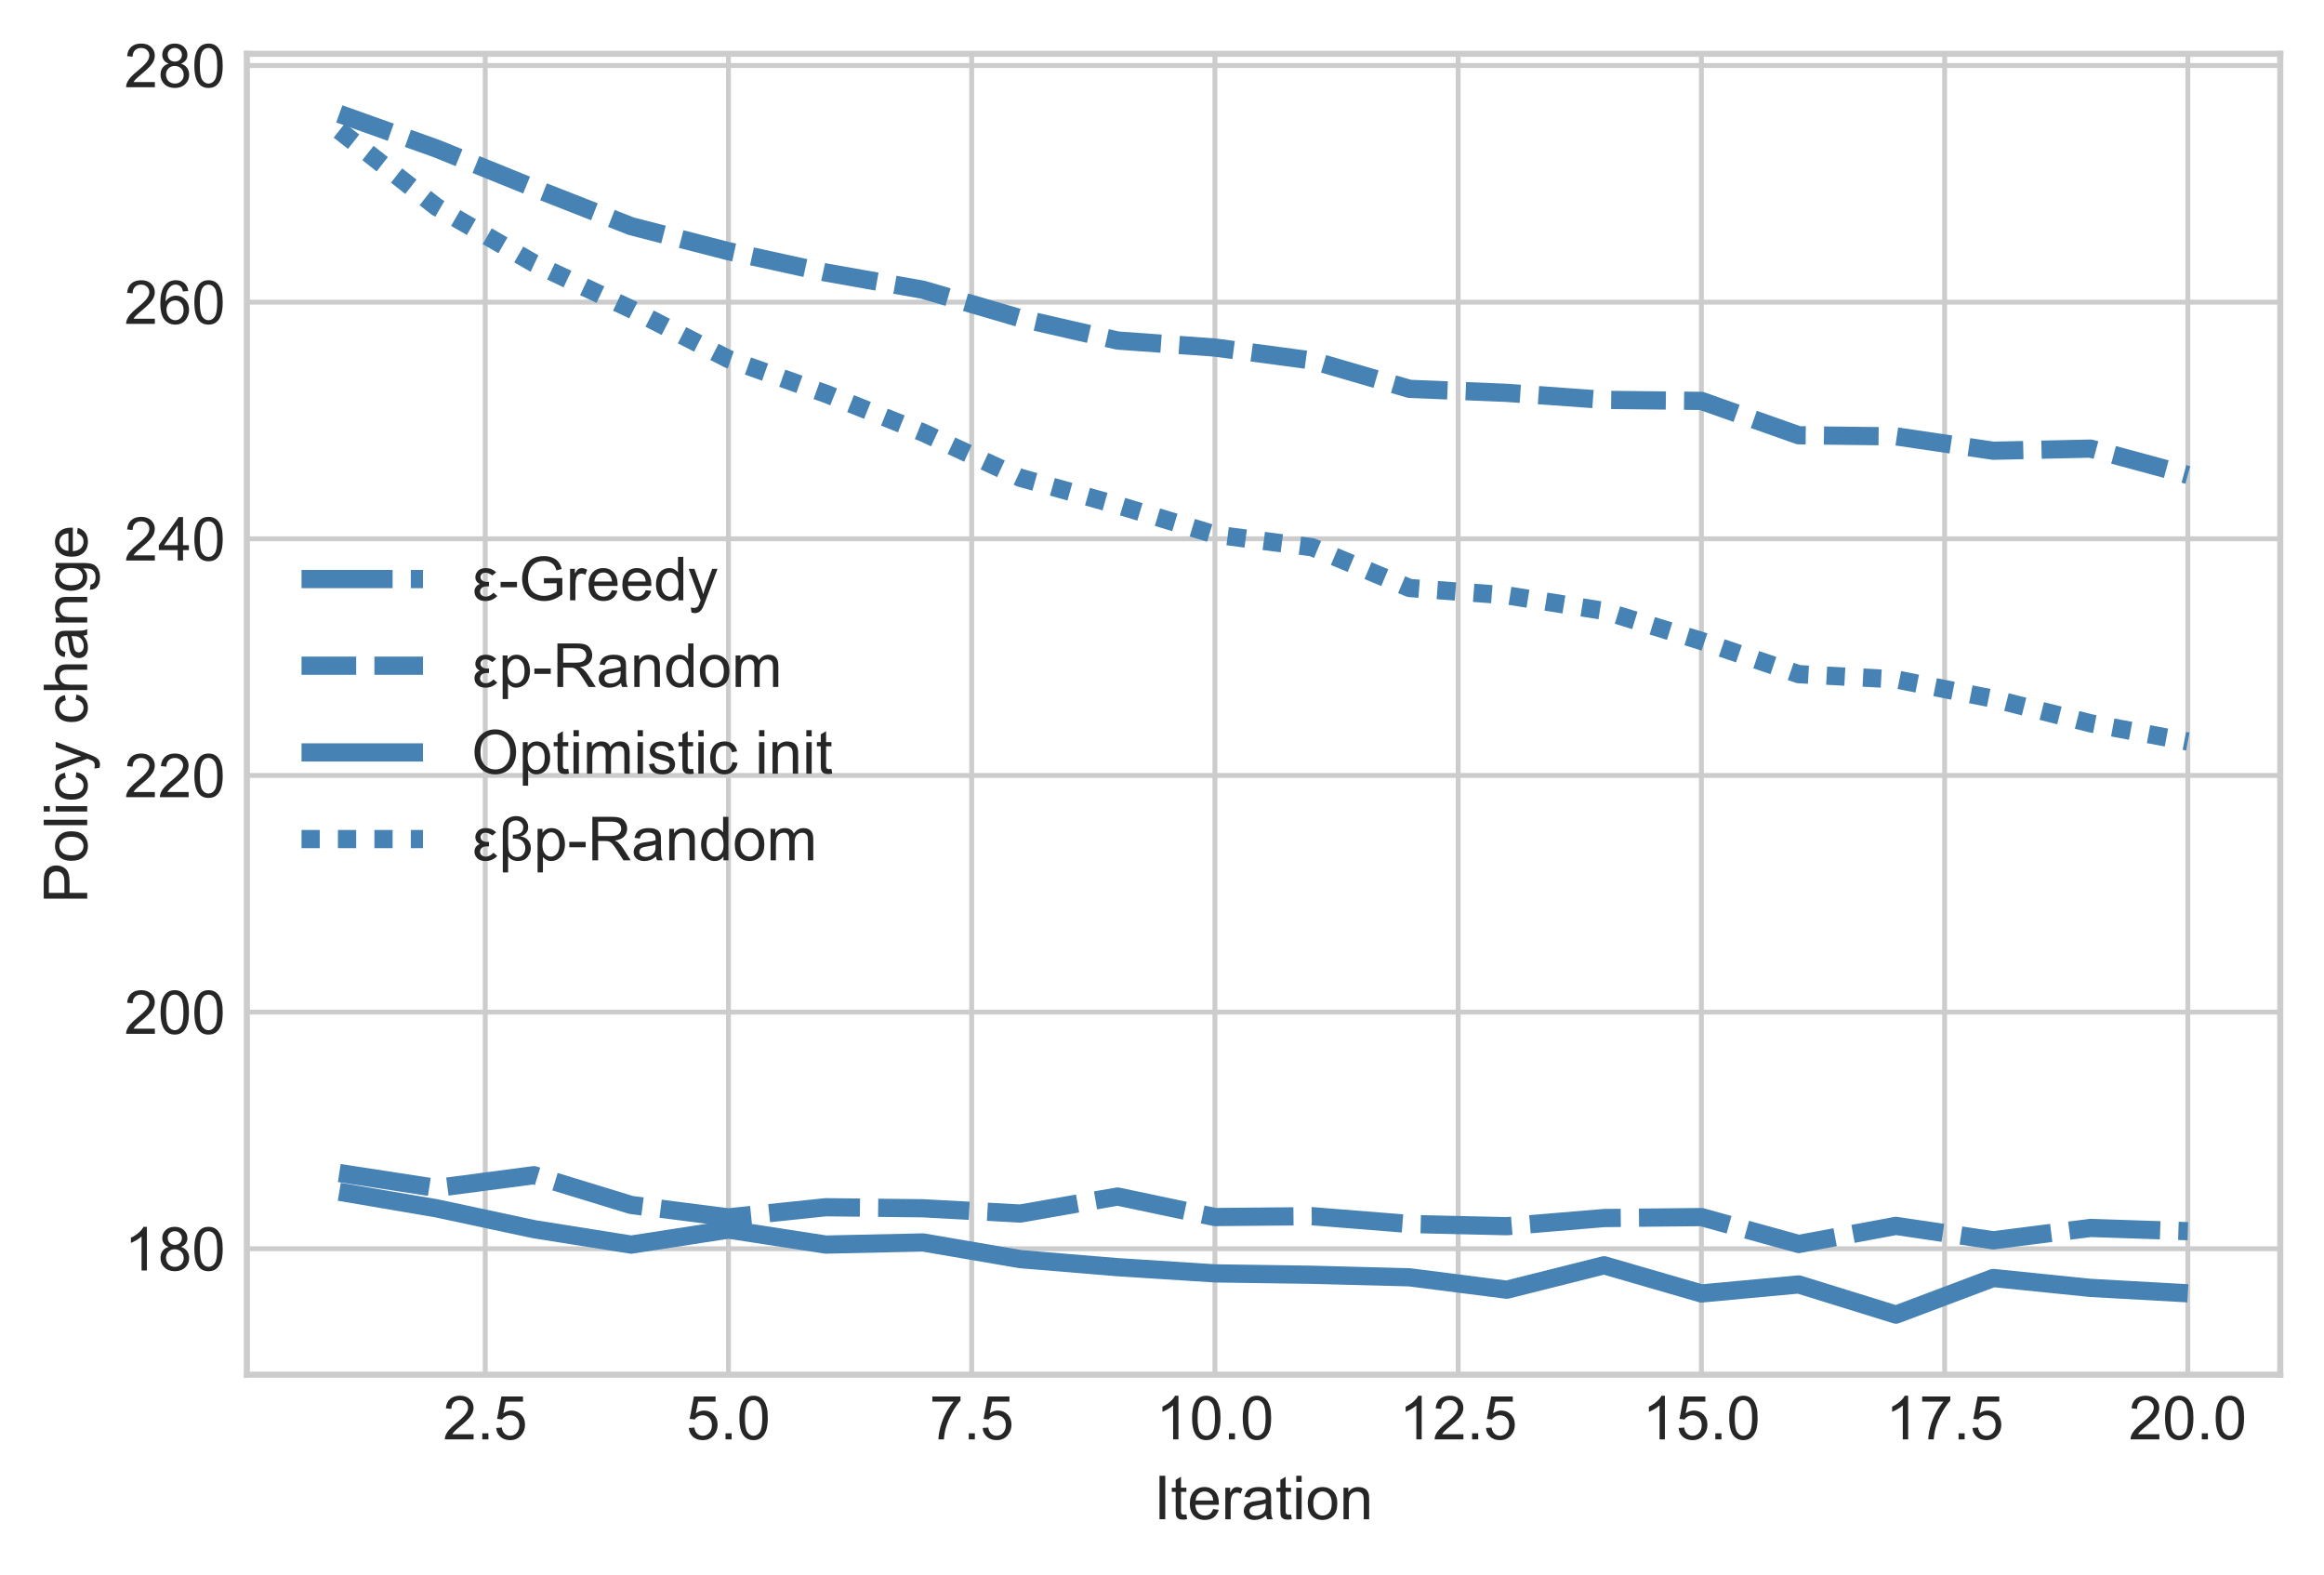 <svg width="510.194" height="345.721" viewBox="0 0 382.645 259.291" xmlns="http://www.w3.org/2000/svg" xmlns:xlink="http://www.w3.org/1999/xlink" stroke-linejoin="round" overflow="hidden"><rect x="0" y="0" width="382.645" height="259.291" fill="#333333" stroke="none"/><defs></defs><defs><clipPath id="p56a8619423"><rect x="40.645" y="8.86" width="334.8" height="217.44"/></clipPath></defs><g id="figure_1"><g id="patch_1"><path d="M0 259.291 382.645 259.291 382.645 0 0 0Z" fill="#FFFFFF"/></g><g id="axes_1"><g id="patch_2"><path d="M40.645 226.3 375.445 226.3 375.445 8.86 40.645 8.86Z" fill="#FFFFFF"/></g><g id="matplotlib.axis_1"><g id="xtick_1"><g id="line2d_1"><path d="M79.892 226.3 79.892 8.86" stroke="#CCCCCC" stroke-width="0.8" stroke-linecap="round" fill="none" clip-path="url(#p56a8619423)"/></g><g id="line2d_2"></g><g id="text_1"><defs><path d="M50.344 8.453 50.344 0 3.031 0C2.969 2.115 3.307 4.151 4.047 6.109 5.255 9.328 7.182 12.5 9.828 15.625 12.484 18.75 16.323 22.365 21.344 26.469 29.125 32.844 34.38 37.896 37.109 41.625 39.849 45.354 41.219 48.88 41.219 52.203 41.219 55.682 39.969 58.615 37.469 61 34.979 63.396 31.734 64.594 27.734 64.594 23.505 64.594 20.12 63.323 17.578 60.781 15.037 58.25 13.75 54.74 13.719 50.25L4.688 51.172C5.302 57.911 7.625 63.047 11.656 66.578 15.698 70.109 21.125 71.875 27.938 71.875 34.802 71.875 40.234 69.969 44.234 66.156 48.245 62.354 50.25 57.635 50.25 52 50.25 49.135 49.661 46.318 48.484 43.547 47.318 40.786 45.375 37.875 42.656 34.812 39.938 31.75 35.422 27.552 29.109 22.219 23.828 17.792 20.438 14.787 18.938 13.203 17.448 11.63 16.213 10.047 15.234 8.453Z" id="ArialMT-50"/><path d="M9.078 0 9.078 10.016 19.094 10.016 19.094 0Z" id="ArialMT-46"/><path d="M4.156 18.75 13.375 19.531C14.062 15.042 15.651 11.662 18.141 9.391 20.63 7.13 23.635 6 27.156 6 31.385 6 34.964 7.594 37.891 10.781 40.818 13.979 42.281 18.213 42.281 23.484 42.281 28.495 40.875 32.448 38.062 35.344 35.25 38.25 31.562 39.703 27 39.703 24.167 39.703 21.609 39.057 19.328 37.766 17.057 36.484 15.271 34.818 13.969 32.766L5.719 33.844 12.641 70.609 48.25 70.609 48.25 62.203 19.672 62.203 15.828 42.969C20.12 45.969 24.625 47.469 29.344 47.469 35.594 47.469 40.865 45.302 45.156 40.969 49.458 36.635 51.609 31.068 51.609 24.266 51.609 17.787 49.724 12.188 45.953 7.469 41.359 1.677 35.094-1.219 27.156-1.219 20.646-1.219 15.328 0.604 11.203 4.25 7.089 7.896 4.74 12.729 4.156 18.75Z" id="ArialMT-53"/></defs><g fill="#262626" transform="matrix(0.1 0 0 -0.1 72.942 236.958)"><use width="100%" height="100%" xlink:href="#ArialMT-50"></use><use x="55.615" width="100%" height="100%" xlink:href="#ArialMT-46"></use><use x="83.398" width="100%" height="100%" xlink:href="#ArialMT-53"></use></g></g></g><g id="xtick_2"><g id="line2d_3"><path d="M119.94 226.3 119.94 8.86" stroke="#CCCCCC" stroke-width="0.8" stroke-linecap="round" fill="none" clip-path="url(#p56a8619423)"/></g><g id="line2d_4"></g><g id="text_2"><defs><path d="M4.156 35.297C4.156 43.766 5.026 50.578 6.766 55.734 8.505 60.901 11.088 64.88 14.516 67.672 17.953 70.474 22.276 71.875 27.484 71.875 31.328 71.875 34.698 71.099 37.594 69.547 40.49 68.005 42.88 65.776 44.766 62.859 46.661 59.953 48.146 56.406 49.219 52.219 50.292 48.042 50.828 42.401 50.828 35.297 50.828 26.901 49.964 20.125 48.234 14.969 46.516 9.812 43.938 5.823 40.5 3 37.073 0.188 32.734-1.219 27.484-1.219 20.588-1.219 15.172 1.255 11.234 6.203 6.516 12.162 4.156 21.859 4.156 35.297ZM13.188 35.297C13.188 23.547 14.562 15.724 17.312 11.828 20.062 7.943 23.453 6 27.484 6 31.526 6 34.922 7.953 37.672 11.859 40.422 15.766 41.797 23.578 41.797 35.297 41.797 47.089 40.422 54.917 37.672 58.781 34.922 62.656 31.495 64.594 27.391 64.594 23.359 64.594 20.135 62.885 17.719 59.469 14.698 55.115 13.188 47.057 13.188 35.297Z" id="ArialMT-48"/></defs><g fill="#262626" transform="matrix(0.1 0 0 -0.1 112.99 236.958)"><use width="100%" height="100%" xlink:href="#ArialMT-53"></use><use x="55.615" width="100%" height="100%" xlink:href="#ArialMT-46"></use><use x="83.398" width="100%" height="100%" xlink:href="#ArialMT-48"></use></g></g></g><g id="xtick_3"><g id="line2d_5"><path d="M159.988 226.3 159.988 8.86" stroke="#CCCCCC" stroke-width="0.8" stroke-linecap="round" fill="none" clip-path="url(#p56a8619423)"/></g><g id="line2d_6"></g><g id="text_3"><defs><path d="M4.734 62.203 4.734 70.656 51.078 70.656 51.078 63.812C46.516 58.969 41.995 52.526 37.516 44.484 33.047 36.443 29.594 28.172 27.156 19.672 25.396 13.682 24.271 7.125 23.781 0L14.75 0C14.844 5.635 15.948 12.438 18.062 20.406 20.177 28.385 23.213 36.078 27.172 43.484 31.13 50.891 35.339 57.13 39.797 62.203Z" id="ArialMT-55"/></defs><g fill="#262626" transform="matrix(0.1 0 0 -0.1 153.038 236.958)"><use width="100%" height="100%" xlink:href="#ArialMT-55"></use><use x="55.615" width="100%" height="100%" xlink:href="#ArialMT-46"></use><use x="83.398" width="100%" height="100%" xlink:href="#ArialMT-53"></use></g></g></g><g id="xtick_4"><g id="line2d_7"><path d="M200.036 226.3 200.036 8.86" stroke="#CCCCCC" stroke-width="0.8" stroke-linecap="round" fill="none" clip-path="url(#p56a8619423)"/></g><g id="line2d_8"></g><g id="text_4"><defs><path d="M37.25 0 28.469 0 28.469 56C26.354 53.99 23.578 51.974 20.141 49.953 16.703 47.932 13.62 46.417 10.891 45.406L10.891 53.906C15.807 56.219 20.104 59.016 23.781 62.297 27.458 65.588 30.062 68.781 31.594 71.875L37.25 71.875Z" id="ArialMT-49"/></defs><g fill="#262626" transform="matrix(0.1 0 0 -0.1 190.305 236.958)"><use width="100%" height="100%" xlink:href="#ArialMT-49"></use><use x="55.615" width="100%" height="100%" xlink:href="#ArialMT-48"></use><use x="111.23" width="100%" height="100%" xlink:href="#ArialMT-46"></use><use x="139.014" width="100%" height="100%" xlink:href="#ArialMT-48"></use></g></g></g><g id="xtick_5"><g id="line2d_9"><path d="M240.084 226.3 240.084 8.86" stroke="#CCCCCC" stroke-width="0.8" stroke-linecap="round" fill="none" clip-path="url(#p56a8619423)"/></g><g id="line2d_10"></g><g id="text_5"><g fill="#262626" transform="matrix(0.1 0 0 -0.1 230.353 236.958)"><use width="100%" height="100%" xlink:href="#ArialMT-49"></use><use x="55.615" width="100%" height="100%" xlink:href="#ArialMT-50"></use><use x="111.23" width="100%" height="100%" xlink:href="#ArialMT-46"></use><use x="139.014" width="100%" height="100%" xlink:href="#ArialMT-53"></use></g></g></g><g id="xtick_6"><g id="line2d_11"><path d="M280.131 226.3 280.131 8.86" stroke="#CCCCCC" stroke-width="0.8" stroke-linecap="round" fill="none" clip-path="url(#p56a8619423)"/></g><g id="line2d_12"></g><g id="text_6"><g fill="#262626" transform="matrix(0.1 0 0 -0.1 270.401 236.958)"><use width="100%" height="100%" xlink:href="#ArialMT-49"></use><use x="55.615" width="100%" height="100%" xlink:href="#ArialMT-53"></use><use x="111.23" width="100%" height="100%" xlink:href="#ArialMT-46"></use><use x="139.014" width="100%" height="100%" xlink:href="#ArialMT-48"></use></g></g></g><g id="xtick_7"><g id="line2d_13"><path d="M320.179 226.3 320.179 8.86" stroke="#CCCCCC" stroke-width="0.8" stroke-linecap="round" fill="none" clip-path="url(#p56a8619423)"/></g><g id="line2d_14"></g><g id="text_7"><g fill="#262626" transform="matrix(0.1 0 0 -0.1 310.449 236.958)"><use width="100%" height="100%" xlink:href="#ArialMT-49"></use><use x="55.615" width="100%" height="100%" xlink:href="#ArialMT-55"></use><use x="111.23" width="100%" height="100%" xlink:href="#ArialMT-46"></use><use x="139.014" width="100%" height="100%" xlink:href="#ArialMT-53"></use></g></g></g><g id="xtick_8"><g id="line2d_15"><path d="M360.227 226.3 360.227 8.86" stroke="#CCCCCC" stroke-width="0.8" stroke-linecap="round" fill="none" clip-path="url(#p56a8619423)"/></g><g id="line2d_16"></g><g id="text_8"><g fill="#262626" transform="matrix(0.1 0 0 -0.1 350.497 236.958)"><use width="100%" height="100%" xlink:href="#ArialMT-50"></use><use x="55.615" width="100%" height="100%" xlink:href="#ArialMT-48"></use><use x="111.23" width="100%" height="100%" xlink:href="#ArialMT-46"></use><use x="139.014" width="100%" height="100%" xlink:href="#ArialMT-48"></use></g></g></g><g id="text_9"><defs><path d="M9.328 0 9.328 71.578 18.797 71.578 18.797 0Z" id="ArialMT-73"/><path d="M25.781 7.859 27.047 0.094C24.578-0.427 22.365-0.688 20.406-0.688 17.219-0.688 14.745-0.182 12.984 0.828 11.234 1.839 10 3.167 9.281 4.812 8.562 6.458 8.203 9.917 8.203 15.188L8.203 45.016 1.766 45.016 1.766 51.859 8.203 51.859 8.203 64.703 16.938 69.969 16.938 51.859 25.781 51.859 25.781 45.016 16.938 45.016 16.938 14.703C16.938 12.193 17.094 10.578 17.406 9.859 17.719 9.151 18.224 8.583 18.922 8.156 19.62 7.729 20.62 7.516 21.922 7.516 22.901 7.516 24.188 7.63 25.781 7.859Z" id="ArialMT-116"/><path d="M42.094 16.703 51.172 15.578C49.745 10.276 47.094 6.156 43.219 3.219 39.344 0.292 34.396-1.172 28.375-1.172 20.792-1.172 14.776 1.161 10.328 5.828 5.88 10.505 3.656 17.057 3.656 25.484 3.656 34.214 5.901 40.984 10.391 45.797 14.891 50.62 20.719 53.031 27.875 53.031 34.812 53.031 40.479 50.672 44.875 45.953 49.271 41.234 51.469 34.594 51.469 26.031 51.469 25.51 51.453 24.729 51.422 23.688L12.75 23.688C13.073 17.99 14.682 13.625 17.578 10.594 20.474 7.573 24.088 6.062 28.422 6.062 31.641 6.062 34.391 6.906 36.672 8.594 38.953 10.292 40.76 12.995 42.094 16.703ZM13.234 30.906 42.188 30.906C41.802 35.271 40.698 38.542 38.875 40.719 36.073 44.104 32.443 45.797 27.984 45.797 23.943 45.797 20.547 44.448 17.797 41.75 15.047 39.052 13.526 35.438 13.234 30.906Z" id="ArialMT-101"/><path d="M6.5 0 6.5 51.859 14.406 51.859 14.406 44C16.427 47.677 18.292 50.099 20 51.266 21.708 52.443 23.588 53.031 25.641 53.031 28.599 53.031 31.609 52.089 34.672 50.203L31.641 42.047C29.495 43.318 27.349 43.953 25.203 43.953 23.276 43.953 21.547 43.375 20.016 42.219 18.484 41.062 17.396 39.458 16.75 37.406 15.771 34.281 15.281 30.865 15.281 27.156L15.281 0Z" id="ArialMT-114"/><path d="M40.438 6.391C37.177 3.63 34.042 1.677 31.031 0.531 28.021-0.604 24.792-1.172 21.344-1.172 15.646-1.172 11.266 0.219 8.203 3 5.141 5.781 3.609 9.339 3.609 13.672 3.609 16.213 4.188 18.531 5.344 20.625 6.5 22.729 8.016 24.417 9.891 25.688 11.766 26.958 13.875 27.917 16.219 28.562 17.938 29.021 20.542 29.463 24.031 29.891 31.125 30.734 36.349 31.74 39.703 32.906 39.734 34.115 39.75 34.88 39.75 35.203 39.75 38.786 38.917 41.312 37.25 42.781 35.01 44.76 31.677 45.75 27.25 45.75 23.115 45.75 20.062 45.026 18.094 43.578 16.125 42.13 14.667 39.568 13.719 35.891L5.125 37.062C5.906 40.74 7.193 43.708 8.984 45.969 10.776 48.229 13.365 49.969 16.75 51.188 20.135 52.417 24.057 53.031 28.516 53.031 32.943 53.031 36.536 52.51 39.297 51.469 42.068 50.427 44.104 49.115 45.406 47.531 46.708 45.958 47.62 43.964 48.141 41.547 48.432 40.057 48.578 37.359 48.578 33.453L48.578 21.734C48.578 13.557 48.766 8.385 49.141 6.219 49.516 4.062 50.26 1.99 51.375 0L42.188 0C41.281 1.823 40.698 3.953 40.438 6.391ZM39.703 26.031C36.505 24.729 31.719 23.62 25.344 22.703 21.729 22.182 19.172 21.594 17.672 20.938 16.182 20.292 15.026 19.344 14.203 18.094 13.391 16.844 12.984 15.453 12.984 13.922 12.984 11.578 13.87 9.625 15.641 8.062 17.422 6.5 20.021 5.719 23.438 5.719 26.823 5.719 29.833 6.458 32.469 7.938 35.104 9.417 37.042 11.443 38.281 14.016 39.229 16.005 39.703 18.932 39.703 22.797Z" id="ArialMT-97"/><path d="M6.641 61.469 6.641 71.578 15.438 71.578 15.438 61.469ZM6.641 0 6.641 51.859 15.438 51.859 15.438 0Z" id="ArialMT-105"/><path d="M3.328 25.922C3.328 35.526 5.995 42.641 11.328 47.266 15.787 51.109 21.224 53.031 27.641 53.031 34.766 53.031 40.589 50.693 45.109 46.016 49.641 41.349 51.906 34.896 51.906 26.656 51.906 19.99 50.906 14.74 48.906 10.906 46.906 7.083 43.99 4.115 40.156 2 36.333-0.115 32.161-1.172 27.641-1.172 20.38-1.172 14.51 1.156 10.031 5.812 5.562 10.469 3.328 17.172 3.328 25.922ZM12.359 25.922C12.359 19.287 13.807 14.318 16.703 11.016 19.599 7.714 23.245 6.062 27.641 6.062 32.005 6.062 35.635 7.719 38.531 11.031 41.427 14.354 42.875 19.417 42.875 26.219 42.875 32.635 41.417 37.495 38.5 40.797 35.583 44.099 31.963 45.75 27.641 45.75 23.245 45.75 19.599 44.104 16.703 40.812 13.807 37.531 12.359 32.568 12.359 25.922Z" id="ArialMT-111"/><path d="M6.594 0 6.594 51.859 14.5 51.859 14.5 44.484C18.312 50.182 23.812 53.031 31 53.031 34.125 53.031 37 52.469 39.625 51.344 42.25 50.219 44.214 48.745 45.516 46.922 46.818 45.099 47.729 42.938 48.25 40.438 48.573 38.802 48.734 35.953 48.734 31.891L48.734 0 39.938 0 39.938 31.547C39.938 35.13 39.594 37.807 38.906 39.578 38.229 41.349 37.021 42.76 35.281 43.812 33.542 44.875 31.5 45.406 29.156 45.406 25.406 45.406 22.172 44.219 19.453 41.844 16.734 39.469 15.375 34.964 15.375 28.328L15.375 0Z" id="ArialMT-110"/></defs><g fill="#262626" transform="matrix(0.1 0 0 -0.1 189.98 250.103)"><use width="100%" height="100%" xlink:href="#ArialMT-73"></use><use x="27.783" width="100%" height="100%" xlink:href="#ArialMT-116"></use><use x="55.566" width="100%" height="100%" xlink:href="#ArialMT-101"></use><use x="111.182" width="100%" height="100%" xlink:href="#ArialMT-114"></use><use x="144.482" width="100%" height="100%" xlink:href="#ArialMT-97"></use><use x="200.098" width="100%" height="100%" xlink:href="#ArialMT-116"></use><use x="227.881" width="100%" height="100%" xlink:href="#ArialMT-105"></use><use x="250.098" width="100%" height="100%" xlink:href="#ArialMT-111"></use><use x="305.713" width="100%" height="100%" xlink:href="#ArialMT-110"></use></g></g></g><g id="matplotlib.axis_2"><g id="ytick_1"><g id="line2d_17"><path d="M40.645 205.573 375.445 205.573" stroke="#CCCCCC" stroke-width="0.8" stroke-linecap="round" fill="none" clip-path="url(#p56a8619423)"/></g><g id="line2d_18"></g><g id="text_10"><defs><path d="M17.672 38.812C14.026 40.156 11.323 42.062 9.562 44.531 7.812 47.01 6.938 49.974 6.938 53.422 6.938 58.63 8.807 63.005 12.547 66.547 16.297 70.099 21.276 71.875 27.484 71.875 33.734 71.875 38.766 70.057 42.578 66.422 46.391 62.797 48.297 58.38 48.297 53.172 48.297 49.849 47.422 46.958 45.672 44.5 43.932 42.052 41.292 40.156 37.75 38.812 42.146 37.385 45.49 35.073 47.781 31.875 50.073 28.688 51.219 24.88 51.219 20.453 51.219 14.338 49.052 9.198 44.719 5.031 40.396 0.865 34.703-1.219 27.641-1.219 20.578-1.219 14.88 0.87 10.547 5.047 6.214 9.234 4.047 14.453 4.047 20.703 4.047 25.359 5.229 29.255 7.594 32.391 9.958 35.536 13.318 37.677 17.672 38.812ZM15.922 53.719C15.922 50.333 17.01 47.562 19.188 45.406 21.375 43.26 24.208 42.188 27.688 42.188 31.073 42.188 33.849 43.25 36.016 45.375 38.182 47.51 39.266 50.125 39.266 53.219 39.266 56.448 38.146 59.161 35.906 61.359 33.677 63.557 30.906 64.656 27.594 64.656 24.24 64.656 21.453 63.578 19.234 61.422 17.026 59.276 15.922 56.708 15.922 53.719ZM13.094 20.656C13.094 18.146 13.688 15.719 14.875 13.375 16.062 11.031 17.828 9.214 20.172 7.922 22.516 6.641 25.037 6 27.734 6 31.932 6 35.396 7.349 38.125 10.047 40.865 12.755 42.234 16.193 42.234 20.359 42.234 24.588 40.828 28.088 38.016 30.859 35.203 33.63 31.677 35.016 27.438 35.016 23.302 35.016 19.875 33.646 17.156 30.906 14.448 28.177 13.094 24.76 13.094 20.656Z" id="ArialMT-56"/></defs><g fill="#262626" transform="matrix(0.1 0 0 -0.1 20.462 209.152)"><use width="100%" height="100%" xlink:href="#ArialMT-49"></use><use x="55.615" width="100%" height="100%" xlink:href="#ArialMT-56"></use><use x="111.23" width="100%" height="100%" xlink:href="#ArialMT-48"></use></g></g></g><g id="ytick_2"><g id="line2d_19"><path d="M40.645 166.614 375.445 166.614" stroke="#CCCCCC" stroke-width="0.8" stroke-linecap="round" fill="none" clip-path="url(#p56a8619423)"/></g><g id="line2d_20"></g><g id="text_11"><g fill="#262626" transform="matrix(0.1 0 0 -0.1 20.462 170.193)"><use width="100%" height="100%" xlink:href="#ArialMT-50"></use><use x="55.615" width="100%" height="100%" xlink:href="#ArialMT-48"></use><use x="111.23" width="100%" height="100%" xlink:href="#ArialMT-48"></use></g></g></g><g id="ytick_3"><g id="line2d_21"><path d="M40.645 127.655 375.445 127.655" stroke="#CCCCCC" stroke-width="0.8" stroke-linecap="round" fill="none" clip-path="url(#p56a8619423)"/></g><g id="line2d_22"></g><g id="text_12"><g fill="#262626" transform="matrix(0.1 0 0 -0.1 20.462 131.234)"><use width="100%" height="100%" xlink:href="#ArialMT-50"></use><use x="55.615" width="100%" height="100%" xlink:href="#ArialMT-50"></use><use x="111.23" width="100%" height="100%" xlink:href="#ArialMT-48"></use></g></g></g><g id="ytick_4"><g id="line2d_23"><path d="M40.645 88.697 375.445 88.697" stroke="#CCCCCC" stroke-width="0.8" stroke-linecap="round" fill="none" clip-path="url(#p56a8619423)"/></g><g id="line2d_24"></g><g id="text_13"><defs><path d="M32.328 0 32.328 17.141 1.266 17.141 1.266 25.203 33.938 71.578 41.109 71.578 41.109 25.203 50.781 25.203 50.781 17.141 41.109 17.141 41.109 0ZM32.328 25.203 32.328 57.469 9.906 25.203Z" id="ArialMT-52"/></defs><g fill="#262626" transform="matrix(0.1 0 0 -0.1 20.462 92.275)"><use width="100%" height="100%" xlink:href="#ArialMT-50"></use><use x="55.615" width="100%" height="100%" xlink:href="#ArialMT-52"></use><use x="111.23" width="100%" height="100%" xlink:href="#ArialMT-48"></use></g></g></g><g id="ytick_5"><g id="line2d_25"><path d="M40.645 49.738 375.445 49.738" stroke="#CCCCCC" stroke-width="0.8" stroke-linecap="round" fill="none" clip-path="url(#p56a8619423)"/></g><g id="line2d_26"></g><g id="text_14"><defs><path d="M49.75 54.047 41.016 53.375C40.234 56.823 39.13 59.328 37.703 60.891 35.318 63.401 32.385 64.656 28.906 64.656 26.104 64.656 23.646 63.875 21.531 62.312 18.771 60.292 16.588 57.344 14.984 53.469 13.391 49.594 12.562 44.078 12.5 36.922 14.615 40.141 17.203 42.531 20.266 44.094 23.328 45.656 26.537 46.438 29.891 46.438 35.745 46.438 40.729 44.281 44.844 39.969 48.969 35.656 51.031 30.083 51.031 23.25 51.031 18.75 50.062 14.573 48.125 10.719 46.188 6.865 43.526 3.911 40.141 1.859 36.755-0.193 32.911-1.219 28.609-1.219 21.287-1.219 15.312 1.474 10.688 6.859 6.073 12.245 3.766 21.125 3.766 33.5 3.766 47.333 6.318 57.391 11.422 63.672 15.88 69.141 21.885 71.875 29.438 71.875 35.073 71.875 39.688 70.297 43.281 67.141 46.885 63.984 49.042 59.62 49.75 54.047ZM13.875 23.188C13.875 20.167 14.516 17.271 15.797 14.5 17.078 11.74 18.875 9.63 21.188 8.172 23.5 6.724 25.927 6 28.469 6 32.177 6 35.365 7.495 38.031 10.484 40.708 13.484 42.047 17.557 42.047 22.703 42.047 27.651 40.724 31.547 38.078 34.391 35.443 37.245 32.125 38.672 28.125 38.672 24.156 38.672 20.787 37.245 18.016 34.391 15.255 31.547 13.875 27.812 13.875 23.188Z" id="ArialMT-54"/></defs><g fill="#262626" transform="matrix(0.1 0 0 -0.1 20.462 53.317)"><use width="100%" height="100%" xlink:href="#ArialMT-50"></use><use x="55.615" width="100%" height="100%" xlink:href="#ArialMT-54"></use><use x="111.23" width="100%" height="100%" xlink:href="#ArialMT-48"></use></g></g></g><g id="ytick_6"><g id="line2d_27"><path d="M40.645 10.779 375.445 10.779" stroke="#CCCCCC" stroke-width="0.8" stroke-linecap="round" fill="none" clip-path="url(#p56a8619423)"/></g><g id="line2d_28"></g><g id="text_15"><g fill="#262626" transform="matrix(0.1 0 0 -0.1 20.462 14.358)"><use width="100%" height="100%" xlink:href="#ArialMT-50"></use><use x="55.615" width="100%" height="100%" xlink:href="#ArialMT-56"></use><use x="111.23" width="100%" height="100%" xlink:href="#ArialMT-48"></use></g></g></g><g id="text_16"><defs><path d="M7.719 0 7.719 71.578 34.719 71.578C39.469 71.578 43.099 71.354 45.609 70.906 49.12 70.312 52.062 69.193 54.438 67.547 56.823 65.912 58.74 63.609 60.188 60.641 61.635 57.682 62.359 54.427 62.359 50.875 62.359 44.792 60.422 39.641 56.547 35.422 52.672 31.213 45.672 29.109 35.547 29.109L17.188 29.109 17.188 0ZM17.188 37.547 35.688 37.547C41.812 37.547 46.161 38.688 48.734 40.969 51.307 43.25 52.594 46.458 52.594 50.594 52.594 53.583 51.833 56.141 50.312 58.266 48.802 60.401 46.812 61.812 44.344 62.5 42.74 62.927 39.792 63.141 35.5 63.141L17.188 63.141Z" id="ArialMT-80"/><path d="M6.391 0 6.391 71.578 15.188 71.578 15.188 0Z" id="ArialMT-108"/><path d="M40.438 19 49.078 17.875C48.13 11.917 45.708 7.25 41.812 3.875 37.927 0.51 33.151-1.172 27.484-1.172 20.391-1.172 14.688 1.146 10.375 5.781 6.062 10.427 3.906 17.078 3.906 25.734 3.906 31.328 4.833 36.224 6.688 40.422 8.542 44.63 11.365 47.781 15.156 49.875 18.948 51.979 23.078 53.031 27.547 53.031 33.172 53.031 37.776 51.604 41.359 48.75 44.943 45.906 47.24 41.865 48.25 36.625L39.703 35.297C38.891 38.786 37.448 41.406 35.375 43.156 33.312 44.917 30.812 45.797 27.875 45.797 23.448 45.797 19.849 44.208 17.078 41.031 14.318 37.865 12.938 32.849 12.938 25.984 12.938 19.016 14.271 13.953 16.938 10.797 19.615 7.641 23.099 6.062 27.391 6.062 30.838 6.062 33.719 7.12 36.031 9.234 38.344 11.349 39.812 14.604 40.438 19Z" id="ArialMT-99"/><path d="M6.203-19.969 5.219-11.719C7.146-12.24 8.823-12.5 10.25-12.5 12.208-12.5 13.771-12.172 14.938-11.516 16.115-10.87 17.078-9.964 17.828-8.797 18.38-7.911 19.276-5.729 20.516-2.25 20.672-1.76 20.932-1.042 21.297-0.094L1.609 51.859 11.078 51.859 21.875 21.828C23.271 18.016 24.526 14.01 25.641 9.812 26.651 13.854 27.854 17.792 29.25 21.625L40.328 51.859 49.125 51.859 29.391-0.875C27.276-6.573 25.635-10.495 24.469-12.641 22.906-15.547 21.115-17.672 19.094-19.016 17.073-20.37 14.662-21.047 11.859-21.047 10.172-21.047 8.286-20.688 6.203-19.969Z" id="ArialMT-121"/><path d="" id="ArialMT-32"/><path d="M6.594 0 6.594 71.578 15.375 71.578 15.375 45.906C19.479 50.656 24.656 53.031 30.906 53.031 34.75 53.031 38.089 52.271 40.922 50.75 43.755 49.24 45.781 47.151 47 44.484 48.219 41.818 48.828 37.943 48.828 32.859L48.828 0 40.047 0 40.047 32.859C40.047 37.255 39.094 40.453 37.188 42.453 35.281 44.453 32.589 45.453 29.109 45.453 26.505 45.453 24.052 44.776 21.75 43.422 19.458 42.078 17.823 40.25 16.844 37.938 15.865 35.625 15.375 32.438 15.375 28.375L15.375 0Z" id="ArialMT-104"/><path d="M4.984-4.297 13.531-5.562C13.885-8.198 14.875-10.12 16.5-11.328 18.688-12.953 21.667-13.766 25.438-13.766 29.51-13.766 32.651-12.953 34.859-11.328 37.078-9.703 38.578-7.427 39.359-4.5 39.818-2.708 40.026 1.052 39.984 6.781 36.151 2.26 31.37 0 25.641 0 18.505 0 12.984 2.573 9.078 7.719 5.172 12.865 3.219 19.031 3.219 26.219 3.219 31.167 4.115 35.729 5.906 39.906 7.698 44.094 10.292 47.328 13.688 49.609 17.094 51.891 21.094 53.031 25.688 53.031 31.802 53.031 36.849 50.557 40.828 45.609L40.828 51.859 48.922 51.859 48.922 7.031C48.922-1.042 48.099-6.76 46.453-10.125 44.818-13.5 42.214-16.162 38.641-18.109 35.078-20.068 30.693-21.047 25.484-21.047 19.307-21.047 14.312-19.656 10.5-16.875 6.688-14.094 4.849-9.901 4.984-4.297ZM12.25 26.859C12.25 20.057 13.599 15.094 16.297 11.969 19.005 8.844 22.396 7.281 26.469 7.281 30.5 7.281 33.88 8.833 36.609 11.938 39.349 15.052 40.719 19.927 40.719 26.562 40.719 32.906 39.312 37.688 36.5 40.906 33.688 44.135 30.292 45.75 26.312 45.75 22.406 45.75 19.083 44.161 16.344 40.984 13.615 37.818 12.25 33.109 12.25 26.859Z" id="ArialMT-103"/></defs><g fill="#262626" transform="matrix(6.12323e-18 -0.1 -0.1 -6.12323e-18 14.358 148.709)"><use width="100%" height="100%" xlink:href="#ArialMT-80"></use><use x="66.699" width="100%" height="100%" xlink:href="#ArialMT-111"></use><use x="122.314" width="100%" height="100%" xlink:href="#ArialMT-108"></use><use x="144.531" width="100%" height="100%" xlink:href="#ArialMT-105"></use><use x="166.748" width="100%" height="100%" xlink:href="#ArialMT-99"></use><use x="216.748" width="100%" height="100%" xlink:href="#ArialMT-121"></use><use x="266.748" width="100%" height="100%" xlink:href="#ArialMT-32"></use><use x="294.531" width="100%" height="100%" xlink:href="#ArialMT-99"></use><use x="344.531" width="100%" height="100%" xlink:href="#ArialMT-104"></use><use x="400.146" width="100%" height="100%" xlink:href="#ArialMT-97"></use><use x="455.762" width="100%" height="100%" xlink:href="#ArialMT-110"></use><use x="511.377" width="100%" height="100%" xlink:href="#ArialMT-103"></use><use x="566.992" width="100%" height="100%" xlink:href="#ArialMT-101"></use></g></g></g><g id="line2d_29"><path d="M55.864 193.106 71.883 195.57 87.902 193.467 103.921 198.364 119.94 200.411 135.959 198.74 151.978 198.91 167.997 199.777 184.017 196.977 200.036 200.352 216.055 200.214 232.074 201.495 248.093 201.859 264.112 200.518 280.131 200.358 296.151 204.789 312.17 201.811 328.189 204.18 344.208 202.148 360.227 202.679" stroke="#4682B4" stroke-width="3" stroke-dasharray="15 3" fill="none" clip-path="url(#p56a8619423)"/></g><g id="line2d_30"><path d="M55.864 18.744 71.883 24.461 87.902 30.951 103.921 37.238 119.94 41.356 135.959 44.858 151.978 47.7 167.997 52.393 184.017 56.059 200.036 57.214 216.055 59.351 232.074 64.013 248.093 64.672 264.112 65.824 280.131 65.998 296.151 71.654 312.17 71.834 328.189 74.202 344.208 73.852 360.227 78.186" stroke="#4682B4" stroke-width="3" stroke-dasharray="9 3" fill="none" clip-path="url(#p56a8619423)"/></g><g id="line2d_31"><path d="M55.864 196.191 71.883 198.921 87.902 202.347 103.921 204.892 119.94 202.416 135.959 204.886 151.978 204.536 167.997 207.281 184.017 208.605 200.036 209.627 216.055 209.857 232.074 210.274 248.093 212.315 264.112 208.294 280.131 212.933 296.151 211.45 312.17 216.416 328.189 210.389 344.208 212.017 360.227 212.906" stroke="#4682B4" stroke-width="3" stroke-dasharray="6 0" fill="none" clip-path="url(#p56a8619423)"/></g><g id="line2d_32"><path d="M55.864 21.479 71.883 34.074 87.902 43.331 103.921 50.893 119.94 59.111 135.959 64.815 151.978 71.212 167.997 78.659 184.017 83.157 200.036 87.999 216.055 90.095 232.074 96.798 248.093 98.005 264.112 100.571 280.131 105.516 296.151 110.984 312.17 111.837 328.189 115.033 344.208 119.073 360.227 122.074" stroke="#4682B4" stroke-width="3" stroke-dasharray="3 3" fill="none" clip-path="url(#p56a8619423)"/></g><g id="patch_3"><path d="M40.645 226.3 40.645 8.86" stroke="#CCCCCC" stroke-linecap="square" stroke-linejoin="miter" fill="none"/></g><g id="patch_4"><path d="M375.445 226.3 375.445 8.86" stroke="#CCCCCC" stroke-linecap="square" stroke-linejoin="miter" fill="none"/></g><g id="patch_5"><path d="M40.645 226.3 375.445 226.3" stroke="#CCCCCC" stroke-linecap="square" stroke-linejoin="miter" fill="none"/></g><g id="patch_6"><path d="M40.645 8.86 375.445 8.86" stroke="#CCCCCC" stroke-linecap="square" stroke-linejoin="miter" fill="none"/></g><g id="legend_1"><g id="line2d_33"><path d="M49.645 95.325 69.645 95.325" stroke="#4682B4" stroke-width="3" stroke-dasharray="15 3" fill="none"/></g><g id="line2d_34"></g><g id="text_17"><defs><path d="M40.484 46 34.188 40.922C30.177 43.943 26.432 45.453 22.953 45.453 20.088 45.453 17.995 44.688 16.672 43.156 15.359 41.635 14.703 39.995 14.703 38.234 14.703 35.953 15.677 34.057 17.625 32.547 19.583 31.037 22.448 30.281 26.219 30.281 26.708 30.281 27.521 30.297 28.656 30.328L28.656 22.953C27.615 22.984 26.833 23 26.312 23 21.667 23 18.438 22.104 16.625 20.312 14.823 18.521 13.922 16.505 13.922 14.266 13.922 11.953 14.833 10.005 16.656 8.422 18.479 6.849 20.641 6.062 23.141 6.062 27.734 6.062 32.031 8.193 36.031 12.453L42.328 7.125C37.12 1.594 30.646-1.172 22.906-1.172 16.812-1.172 12.266 0.375 9.266 3.469 6.276 6.562 4.781 10.162 4.781 14.266 4.781 20.151 7.646 24.333 13.375 26.812 8.594 29.51 6.203 33.234 6.203 37.984 6.203 41.859 7.62 45.333 10.453 48.406 13.287 51.49 17.63 53.031 23.484 53.031 30.193 53.031 35.859 50.688 40.484 46Z" id="ArialMT-949"/><path d="M3.172 21.484 3.172 30.328 30.172 30.328 30.172 21.484Z" id="ArialMT-45"/><path d="M41.219 28.078 41.219 36.469 71.531 36.531 71.531 9.969C66.875 6.25 62.073 3.453 57.125 1.578 52.177-0.286 47.099-1.219 41.891-1.219 34.859-1.219 28.469 0.286 22.719 3.297 16.979 6.307 12.646 10.662 9.719 16.359 6.792 22.057 5.328 28.422 5.328 35.453 5.328 42.422 6.781 48.922 9.688 54.953 12.604 60.995 16.797 65.479 22.266 68.406 27.734 71.333 34.031 72.797 41.156 72.797 46.333 72.797 51.01 71.958 55.188 70.281 59.375 68.615 62.656 66.281 65.031 63.281 67.417 60.292 69.224 56.385 70.453 51.562L61.922 49.219C60.839 52.865 59.5 55.729 57.906 57.812 56.312 59.896 54.031 61.562 51.062 62.812 48.104 64.073 44.823 64.703 41.219 64.703 36.885 64.703 33.141 64.042 29.984 62.719 26.828 61.406 24.281 59.672 22.344 57.516 20.406 55.37 18.901 53.01 17.828 50.438 16.005 46.01 15.094 41.208 15.094 36.031 15.094 29.656 16.193 24.318 18.391 20.016 20.588 15.724 23.787 12.537 27.984 10.453 32.182 8.37 36.641 7.328 41.359 7.328 45.464 7.328 49.469 8.115 53.375 9.688 57.281 11.271 60.24 12.958 62.25 14.75L62.25 28.078Z" id="ArialMT-71"/><path d="M40.234 0 40.234 6.547C36.943 1.401 32.109-1.172 25.734-1.172 21.599-1.172 17.797-0.031 14.328 2.25 10.859 4.531 8.172 7.714 6.266 11.797 4.37 15.88 3.422 20.573 3.422 25.875 3.422 31.052 4.281 35.75 6 39.969 7.729 44.188 10.318 47.417 13.766 49.656 17.224 51.906 21.083 53.031 25.344 53.031 28.469 53.031 31.25 52.37 33.688 51.047 36.135 49.734 38.125 48.021 39.656 45.906L39.656 71.578 48.391 71.578 48.391 0ZM12.453 25.875C12.453 19.24 13.849 14.276 16.641 10.984 19.443 7.703 22.75 6.062 26.562 6.062 30.406 6.062 33.667 7.63 36.344 10.766 39.031 13.912 40.375 18.703 40.375 25.141 40.375 32.245 39.005 37.453 36.266 40.766 33.536 44.089 30.172 45.75 26.172 45.75 22.266 45.75 19 44.156 16.375 40.969 13.76 37.781 12.453 32.75 12.453 25.875Z" id="ArialMT-100"/></defs><g fill="#262626" transform="matrix(0.1 0 0 -0.1 77.645 98.825)"><use width="100%" height="100%" xlink:href="#ArialMT-949"></use><use x="44.58" width="100%" height="100%" xlink:href="#ArialMT-45"></use><use x="77.881" width="100%" height="100%" xlink:href="#ArialMT-71"></use><use x="155.664" width="100%" height="100%" xlink:href="#ArialMT-114"></use><use x="188.965" width="100%" height="100%" xlink:href="#ArialMT-101"></use><use x="244.58" width="100%" height="100%" xlink:href="#ArialMT-101"></use><use x="300.195" width="100%" height="100%" xlink:href="#ArialMT-100"></use><use x="355.811" width="100%" height="100%" xlink:href="#ArialMT-121"></use></g></g><g id="line2d_35"><path d="M49.645 109.587 69.645 109.587" stroke="#4682B4" stroke-width="3" stroke-dasharray="9 3" fill="none"/></g><g id="line2d_36"></g><g id="text_18"><defs><path d="M6.594-19.875 6.594 51.859 14.594 51.859 14.594 45.125C16.49 47.76 18.625 49.734 21 51.047 23.375 52.37 26.255 53.031 29.641 53.031 34.068 53.031 37.974 51.891 41.359 49.609 44.745 47.328 47.297 44.109 49.016 39.953 50.745 35.807 51.609 31.26 51.609 26.312 51.609 21.01 50.656 16.234 48.75 11.984 46.854 7.734 44.089 4.479 40.453 2.219 36.828-0.042 33.01-1.172 29-1.172 26.073-1.172 23.443-0.552 21.109 0.688 18.787 1.927 16.875 3.49 15.375 5.375L15.375-19.875ZM14.547 25.641C14.547 18.963 15.896 14.031 18.594 10.844 21.302 7.656 24.578 6.062 28.422 6.062 32.328 6.062 35.672 7.714 38.453 11.016 41.234 14.318 42.625 19.438 42.625 26.375 42.625 32.979 41.266 37.922 38.547 41.203 35.828 44.495 32.583 46.141 28.812 46.141 25.062 46.141 21.745 44.391 18.859 40.891 15.984 37.391 14.547 32.307 14.547 25.641Z" id="ArialMT-112"/><path d="M7.859 0 7.859 71.578 39.594 71.578C45.979 71.578 50.828 70.932 54.141 69.641 57.464 68.359 60.12 66.088 62.109 62.828 64.099 59.578 65.094 55.984 65.094 52.047 65.094 46.974 63.448 42.693 60.156 39.203 56.865 35.724 51.786 33.51 44.922 32.562 47.432 31.365 49.339 30.177 50.641 29 53.401 26.469 56.021 23.297 58.5 19.484L70.953 0 59.031 0 49.562 14.891C46.792 19.193 44.51 22.479 42.719 24.75 40.938 27.031 39.339 28.625 37.922 29.531 36.505 30.448 35.062 31.088 33.594 31.453 32.521 31.672 30.766 31.781 28.328 31.781L17.328 31.781 17.328 0ZM17.328 39.984 37.703 39.984C42.026 39.984 45.406 40.432 47.844 41.328 50.292 42.224 52.151 43.656 53.422 45.625 54.693 47.594 55.328 49.734 55.328 52.047 55.328 55.432 54.099 58.214 51.641 60.391 49.182 62.578 45.297 63.672 39.984 63.672L17.328 63.672Z" id="ArialMT-82"/><path d="M6.594 0 6.594 51.859 14.453 51.859 14.453 44.578C16.078 47.12 18.24 49.161 20.938 50.703 23.646 52.255 26.724 53.031 30.172 53.031 34.016 53.031 37.167 52.234 39.625 50.641 42.083 49.047 43.818 46.818 44.828 43.953 48.932 50.005 54.271 53.031 60.844 53.031 65.99 53.031 69.943 51.604 72.703 48.75 75.474 45.906 76.859 41.521 76.859 35.594L76.859 0 68.109 0 68.109 32.672C68.109 36.182 67.823 38.708 67.25 40.25 66.688 41.802 65.656 43.047 64.156 43.984 62.667 44.932 60.911 45.406 58.891 45.406 55.245 45.406 52.214 44.193 49.797 41.766 47.391 39.349 46.188 35.469 46.188 30.125L46.188 0 37.406 0 37.406 33.688C37.406 37.594 36.688 40.521 35.25 42.469 33.823 44.427 31.479 45.406 28.219 45.406 25.75 45.406 23.463 44.755 21.359 43.453 19.266 42.151 17.745 40.245 16.797 37.734 15.849 35.234 15.375 31.625 15.375 26.906L15.375 0Z" id="ArialMT-109"/></defs><g fill="#262626" transform="matrix(0.1 0 0 -0.1 77.645 113.087)"><use width="100%" height="100%" xlink:href="#ArialMT-949"></use><use x="44.58" width="100%" height="100%" xlink:href="#ArialMT-112"></use><use x="100.195" width="100%" height="100%" xlink:href="#ArialMT-45"></use><use x="133.496" width="100%" height="100%" xlink:href="#ArialMT-82"></use><use x="205.713" width="100%" height="100%" xlink:href="#ArialMT-97"></use><use x="261.328" width="100%" height="100%" xlink:href="#ArialMT-110"></use><use x="316.943" width="100%" height="100%" xlink:href="#ArialMT-100"></use><use x="372.559" width="100%" height="100%" xlink:href="#ArialMT-111"></use><use x="428.174" width="100%" height="100%" xlink:href="#ArialMT-109"></use></g></g><g id="line2d_37"><path d="M49.645 123.86 69.645 123.86" stroke="#4682B4" stroke-width="3" stroke-dasharray="6 0" fill="none"/></g><g id="line2d_38"></g><g id="text_19"><defs><path d="M4.828 34.859C4.828 46.745 8.016 56.047 14.391 62.766 20.776 69.495 29.016 72.859 39.109 72.859 45.724 72.859 51.682 71.276 56.984 68.109 62.286 64.953 66.328 60.552 69.109 54.906 71.901 49.26 73.297 42.854 73.297 35.688 73.297 28.438 71.828 21.948 68.891 16.219 65.963 10.49 61.812 6.151 56.438 3.203 51.073 0.255 45.281-1.219 39.062-1.219 32.323-1.219 26.297 0.406 20.984 3.656 15.682 6.917 11.662 11.359 8.922 16.984 6.193 22.62 4.828 28.578 4.828 34.859ZM14.594 34.719C14.594 26.094 16.912 19.297 21.547 14.328 26.193 9.37 32.016 6.891 39.016 6.891 46.141 6.891 52.005 9.396 56.609 14.406 61.224 19.417 63.531 26.531 63.531 35.75 63.531 41.573 62.547 46.656 60.578 51 58.609 55.344 55.724 58.714 51.922 61.109 48.13 63.505 43.875 64.703 39.156 64.703 32.458 64.703 26.688 62.396 21.844 57.781 17.01 53.177 14.594 45.49 14.594 34.719Z" id="ArialMT-79"/><path d="M3.078 15.484 11.766 16.844C12.255 13.365 13.615 10.698 15.844 8.844 18.073 6.99 21.193 6.062 25.203 6.062 29.234 6.062 32.224 6.88 34.172 8.516 36.13 10.162 37.109 12.094 37.109 14.312 37.109 16.292 36.245 17.854 34.516 19 33.318 19.781 30.323 20.771 25.531 21.969 19.094 23.604 14.63 25.016 12.141 26.203 9.651 27.391 7.76 29.031 6.469 31.125 5.188 33.229 4.547 35.552 4.547 38.094 4.547 40.396 5.073 42.531 6.125 44.5 7.188 46.479 8.63 48.12 10.453 49.422 11.818 50.422 13.677 51.271 16.031 51.969 18.396 52.677 20.932 53.031 23.641 53.031 27.703 53.031 31.271 52.443 34.344 51.266 37.427 50.099 39.698 48.51 41.156 46.5 42.625 44.5 43.635 41.828 44.188 38.484L35.594 37.312C35.208 39.979 34.078 42.057 32.203 43.547 30.328 45.047 27.682 45.797 24.266 45.797 20.234 45.797 17.354 45.13 15.625 43.797 13.896 42.464 13.031 40.901 13.031 39.109 13.031 37.974 13.391 36.948 14.109 36.031 14.828 35.094 15.953 34.312 17.484 33.688 18.359 33.365 20.948 32.62 25.25 31.453 31.469 29.787 35.802 28.422 38.25 27.359 40.708 26.307 42.635 24.771 44.031 22.75 45.438 20.74 46.141 18.234 46.141 15.234 46.141 12.307 45.286 9.547 43.578 6.953 41.87 4.37 39.401 2.37 36.172 0.953 32.953-0.464 29.312-1.172 25.25-1.172 18.51-1.172 13.375 0.229 9.844 3.031 6.312 5.833 4.057 9.984 3.078 15.484Z" id="ArialMT-115"/></defs><g fill="#262626" transform="matrix(0.1 0 0 -0.1 77.645 127.36)"><use width="100%" height="100%" xlink:href="#ArialMT-79"></use><use x="77.783" width="100%" height="100%" xlink:href="#ArialMT-112"></use><use x="133.398" width="100%" height="100%" xlink:href="#ArialMT-116"></use><use x="161.182" width="100%" height="100%" xlink:href="#ArialMT-105"></use><use x="183.398" width="100%" height="100%" xlink:href="#ArialMT-109"></use><use x="266.699" width="100%" height="100%" xlink:href="#ArialMT-105"></use><use x="288.916" width="100%" height="100%" xlink:href="#ArialMT-115"></use><use x="338.916" width="100%" height="100%" xlink:href="#ArialMT-116"></use><use x="366.699" width="100%" height="100%" xlink:href="#ArialMT-105"></use><use x="388.916" width="100%" height="100%" xlink:href="#ArialMT-99"></use><use x="438.916" width="100%" height="100%" xlink:href="#ArialMT-32"></use><use x="466.699" width="100%" height="100%" xlink:href="#ArialMT-105"></use><use x="488.916" width="100%" height="100%" xlink:href="#ArialMT-110"></use><use x="544.531" width="100%" height="100%" xlink:href="#ArialMT-105"></use><use x="566.748" width="100%" height="100%" xlink:href="#ArialMT-116"></use></g></g><g id="line2d_39"><path d="M49.645 138.128 69.645 138.128" stroke="#4682B4" stroke-width="3" stroke-dasharray="3 3" fill="none"/></g><g id="line2d_40"></g><g id="text_20"><defs><path d="M15.578 6.594 15.578-19.875 6.844-19.875 6.844 49.125C6.844 54.625 7.583 58.927 9.062 62.031 10.542 65.146 13.088 67.719 16.703 69.75 20.318 71.781 24.338 72.797 28.766 72.797 35.307 72.797 40.26 70.917 43.625 67.156 47 63.406 48.688 59.297 48.688 54.828 48.688 50.474 47.328 46.958 44.609 44.281 41.891 41.615 38.771 39.974 35.25 39.359 40.917 38.807 45.286 36.771 48.359 33.25 51.443 29.74 52.984 25.412 52.984 20.266 52.984 14.734 51.167 9.776 47.531 5.391 43.906 1.016 38.656-1.172 31.781-1.172 24.75-1.172 19.349 1.417 15.578 6.594ZM23.344 42.188C29.333 42.188 33.693 43.229 36.422 45.312 39.161 47.396 40.531 50.406 40.531 54.344 40.531 57.531 39.365 60.198 37.031 62.344 34.708 64.5 31.807 65.578 28.328 65.578 25.297 65.578 22.667 64.781 20.438 63.188 18.208 61.594 16.838 59.818 16.328 57.859 15.828 55.911 15.578 52.495 15.578 47.609L15.578 27.938C15.578 22.333 15.969 18.213 16.75 15.578 17.531 12.943 19.208 10.568 21.781 8.453 24.354 6.339 27.318 5.281 30.672 5.281 34.734 5.281 37.943 6.672 40.297 9.453 42.661 12.234 43.844 15.677 43.844 19.781 43.844 23.167 42.974 26.198 41.234 28.875 39.495 31.562 37.344 33.385 34.781 34.344 32.229 35.312 28.838 35.797 24.609 35.797L23.344 35.797Z" id="ArialMT-946"/></defs><g fill="#262626" transform="matrix(0.1 0 0 -0.1 77.645 141.628)"><use width="100%" height="100%" xlink:href="#ArialMT-949"></use><use x="44.58" width="100%" height="100%" xlink:href="#ArialMT-946"></use><use x="102.1" width="100%" height="100%" xlink:href="#ArialMT-112"></use><use x="157.715" width="100%" height="100%" xlink:href="#ArialMT-45"></use><use x="191.016" width="100%" height="100%" xlink:href="#ArialMT-82"></use><use x="263.232" width="100%" height="100%" xlink:href="#ArialMT-97"></use><use x="318.848" width="100%" height="100%" xlink:href="#ArialMT-110"></use><use x="374.463" width="100%" height="100%" xlink:href="#ArialMT-100"></use><use x="430.078" width="100%" height="100%" xlink:href="#ArialMT-111"></use><use x="485.693" width="100%" height="100%" xlink:href="#ArialMT-109"></use></g></g></g></g></g></svg>